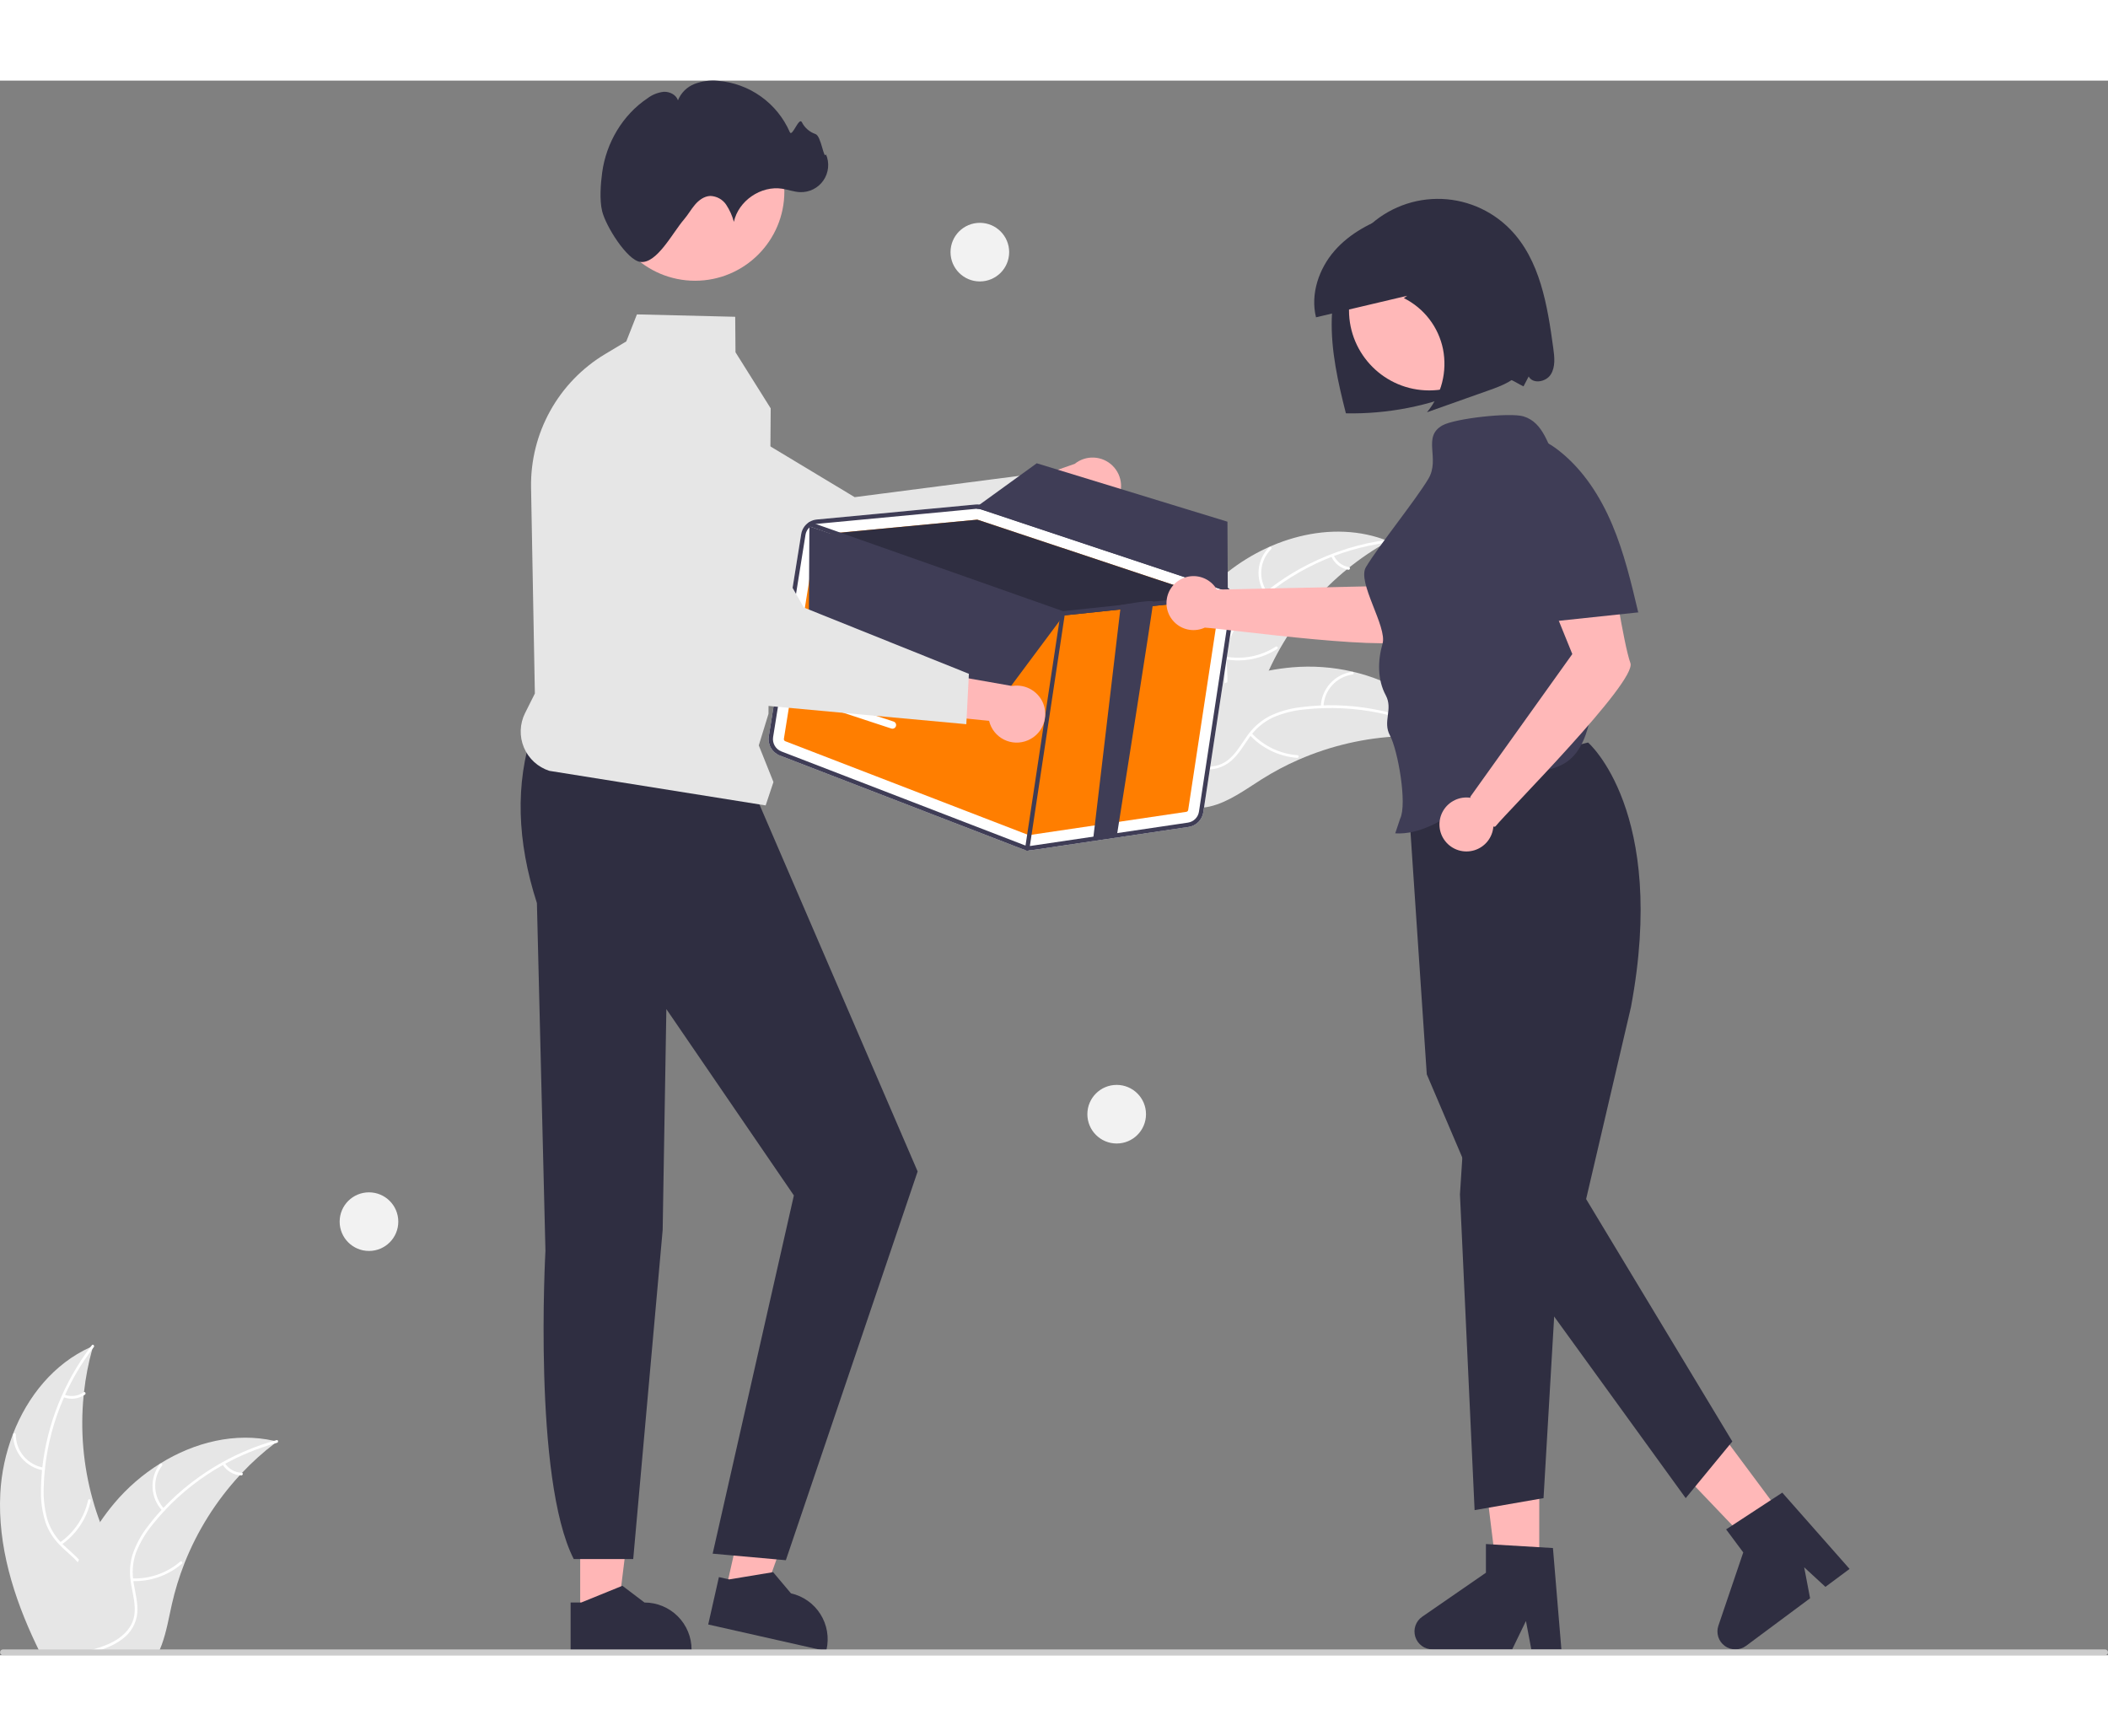                 <svg
                  width="238"
                  height="196"
                  viewBox="0 0 423 316"
                  fill="none"
                  xmlns="http://www.w3.org/2000/svg"
                >
                  <rect x="0" y="0" width="423" height="316" fill="#808080" stroke="none"/>
                  <g clip-path="url(#clip0_5914_46195)">
                    <path
                      d="M308.873 300.248H300.456L296.451 267.8H308.873V300.248Z"
                      fill="#FFB8B8"
                    />
                    <path
                      d="M313.315 314.823H307.279L306.202 309.127L303.443 314.823H287.434C286.667 314.823 285.92 314.578 285.302 314.124C284.684 313.669 284.227 313.029 283.999 312.297C283.77 311.565 283.782 310.779 284.032 310.054C284.283 309.329 284.758 308.702 285.39 308.267L298.173 299.442V293.684L311.62 294.486L313.315 314.823Z"
                      fill="#2F2E41"
                    />
                    <path
                      d="M358.876 289.631L352.122 294.651L329.536 271.002L339.504 263.593L358.876 289.631Z"
                      fill="#FFB8B8"
                    />
                    <path
                      d="M371.142 298.678L366.299 302.278L362.034 298.35L363.22 304.566L350.374 314.114C349.758 314.572 349.012 314.821 348.245 314.825C347.478 314.828 346.729 314.587 346.109 314.136C345.488 313.684 345.028 313.047 344.796 312.316C344.564 311.584 344.572 310.798 344.819 310.072L349.809 295.366L346.371 290.745L357.64 283.369L371.142 298.678Z"
                      fill="#2F2E41"
                    />
                    <path
                      d="M318.672 132.833C318.672 132.833 334.641 146.623 327.273 185.935L318.278 224.454L347.614 273.098L338.26 284.471L300.123 231.82L286.303 199.419L282.425 141.751L318.672 132.833Z"
                      fill="#2F2E41"
                    />
                    <path
                      d="M293.92 208.651L292.96 223.52L295.899 286.878L309.731 284.47L312.374 239.36L293.92 208.651Z"
                      fill="#2F2E41"
                    />
                    <path
                      d="M116.424 307.877L123.951 307.877L127.531 278.859L116.423 278.86L116.424 307.877Z"
                      fill="#FFB6B6"
                    />
                    <path
                      d="M114.504 305.421L116.623 305.421L124.894 302.059L129.327 305.42H129.327C131.833 305.42 134.235 306.415 136.007 308.186C137.778 309.956 138.773 312.358 138.774 314.862V315.169L114.504 315.169L114.504 305.421Z"
                      fill="#2F2E41"
                    />
                    <path
                      d="M145.591 303.136L152.933 304.793L162.821 277.277L151.985 274.831L145.591 303.136Z"
                      fill="#FFB6B6"
                    />
                    <path
                      d="M144.26 300.317L146.326 300.784L155.135 299.325L158.719 303.58L158.719 303.58C161.163 304.132 163.287 305.631 164.625 307.749C165.963 309.866 166.404 312.427 165.853 314.87L165.785 315.169L142.112 309.827L144.26 300.317Z"
                      fill="#2F2E41"
                    />
                    <path
                      d="M106.891 130.479C103.362 141.116 103.735 152.664 107.739 165.057L109.451 234.834C109.451 234.834 106.901 280.593 115.13 296.695H127.064L132.973 230.656L133.715 186.329L159.301 223.726L143.005 295.615L157.693 296.928L184.138 218.911L151.51 143.221L106.891 130.479Z"
                      fill="#2F2E41"
                    />
                    <path
                      d="M244.521 100.177C253.649 91.955 267.227 87.821 278.616 92.431C266.934 98.915 257.921 109.319 253.175 121.805C251.362 126.626 249.847 132.178 245.388 134.759C242.613 136.366 239.16 136.444 236.049 135.669C232.938 134.893 230.086 133.339 227.273 131.8L226.473 131.782C230.065 120.036 235.393 108.399 244.521 100.177Z"
                      fill="#E6E6E6"
                    />
                    <path
                      d="M278.553 92.681C268.466 93.984 259.046 98.43 251.631 105.389C250.008 106.859 248.627 108.575 247.539 110.474C246.539 112.359 246.062 114.477 246.158 116.608C246.207 118.597 246.488 120.626 246.053 122.592C245.815 123.595 245.368 124.537 244.74 125.355C244.113 126.173 243.32 126.85 242.412 127.34C240.183 128.621 237.627 129.025 235.113 129.333C232.322 129.674 229.418 129.985 227.002 131.55C226.71 131.74 226.432 131.275 226.725 131.085C230.928 128.363 236.247 129.354 240.766 127.537C242.875 126.689 244.741 125.201 245.402 122.951C245.979 120.983 245.691 118.891 245.624 116.878C245.5 114.8 245.887 112.724 246.751 110.83C247.739 108.881 249.052 107.115 250.632 105.606C254.137 102.153 258.163 99.272 262.563 97.069C267.571 94.527 272.977 92.859 278.548 92.139C278.892 92.095 278.895 92.637 278.553 92.681Z"
                      fill="white"
                    />
                    <path
                      d="M253.887 103.009C252.888 101.607 252.419 99.895 252.566 98.18C252.713 96.465 253.464 94.858 254.687 93.646C254.935 93.402 255.327 93.776 255.078 94.02C253.938 95.147 253.238 96.644 253.104 98.242C252.971 99.839 253.414 101.431 254.352 102.731C254.555 103.014 254.089 103.29 253.887 103.009Z"
                      fill="white"
                    />
                    <path
                      d="M246 115.603C249.466 116.217 253.037 115.502 255.999 113.602C256.293 113.413 256.57 113.878 256.277 114.067C253.19 116.039 249.473 116.775 245.867 116.128C245.524 116.066 245.658 115.541 246 115.603Z"
                      fill="white"
                    />
                    <path
                      d="M267.615 95.244C267.889 95.867 268.313 96.412 268.849 96.831C269.386 97.249 270.018 97.528 270.689 97.642C271.033 97.7 270.898 98.224 270.556 98.167C269.816 98.038 269.118 97.729 268.524 97.267C267.93 96.806 267.459 96.207 267.15 95.521C267.116 95.459 267.106 95.386 267.124 95.317C267.141 95.248 267.184 95.189 267.244 95.15C267.306 95.114 267.379 95.103 267.449 95.121C267.518 95.138 267.578 95.182 267.615 95.244Z"
                      fill="white"
                    />
                    <path
                      d="M291.158 132.081C290.942 132.052 290.726 132.022 290.507 131.995C287.601 131.61 284.669 131.461 281.739 131.55C281.512 131.553 281.283 131.56 281.057 131.57C274 131.86 267.059 133.457 260.586 136.28C258.011 137.405 255.525 138.725 253.151 140.228C249.872 142.303 246.482 144.814 242.816 145.66C242.435 145.753 242.048 145.822 241.658 145.866L226.512 132.759C226.493 132.712 226.47 132.668 226.451 132.621L225.822 132.125C225.939 132.039 226.062 131.952 226.179 131.866C226.247 131.816 226.318 131.769 226.386 131.719C226.432 131.686 226.478 131.654 226.518 131.622C226.534 131.611 226.549 131.6 226.561 131.593C226.601 131.561 226.642 131.535 226.679 131.507C227.366 131.02 228.058 130.537 228.755 130.058C228.758 130.055 228.758 130.055 228.764 130.054C234.039 126.356 239.734 123.296 245.73 120.939C245.91 120.871 246.093 120.8 246.279 120.738C248.98 119.734 251.757 118.953 254.585 118.402C256.134 118.105 257.698 117.887 259.269 117.748C263.33 117.397 267.42 117.687 271.391 118.606C279.307 120.441 286.547 124.785 290.835 131.561C290.945 131.734 291.051 131.905 291.158 132.081Z"
                      fill="#E6E6E6"
                    />
                    <path
                      d="M290.957 132.244C282.119 127.214 271.919 125.096 261.807 126.19C259.626 126.387 257.49 126.926 255.477 127.788C253.543 128.691 251.886 130.095 250.679 131.854C249.52 133.472 248.523 135.261 246.991 136.569C246.196 137.227 245.272 137.71 244.278 137.985C243.285 138.261 242.244 138.324 241.224 138.169C238.673 137.851 236.388 136.635 234.196 135.368C231.762 133.961 229.255 132.462 226.384 132.257C226.036 132.233 226.095 131.694 226.442 131.719C231.438 132.075 235.088 136.067 239.791 137.336C241.986 137.928 244.372 137.863 246.254 136.464C247.901 135.24 248.931 133.397 250.09 131.748C251.243 130.015 252.803 128.59 254.633 127.598C256.596 126.636 258.708 126.016 260.879 125.763C265.757 125.114 270.707 125.237 275.548 126.126C281.077 127.11 286.398 129.032 291.279 131.809C291.581 131.981 291.257 132.415 290.957 132.244Z"
                      fill="white"
                    />
                    <path
                      d="M265.042 125.646C265.089 123.925 265.746 122.277 266.896 120.996C268.046 119.715 269.615 118.884 271.321 118.652C271.666 118.606 271.754 119.141 271.408 119.187C269.819 119.4 268.358 120.174 267.289 121.369C266.221 122.564 265.615 124.102 265.581 125.704C265.573 126.052 265.035 125.992 265.042 125.646Z"
                      fill="white"
                    />
                    <path
                      d="M251.158 130.957C253.556 133.533 256.838 135.111 260.348 135.376C260.696 135.402 260.637 135.94 260.29 135.915C256.637 135.632 253.226 133.982 250.737 131.296C250.499 131.04 250.923 130.702 251.158 130.957Z"
                      fill="white"
                    />
                    <path
                      d="M280.681 127.708C280.524 128.37 280.534 129.061 280.71 129.718C280.887 130.375 281.223 130.978 281.69 131.473C281.93 131.726 281.507 132.064 281.268 131.812C280.755 131.263 280.384 130.597 280.188 129.871C279.991 129.145 279.976 128.383 280.143 127.65C280.152 127.58 280.189 127.516 280.244 127.471C280.3 127.426 280.37 127.405 280.441 127.41C280.512 127.418 280.577 127.454 280.622 127.51C280.667 127.566 280.688 127.637 280.681 127.708Z"
                      fill="white"
                    />
                    <path
                      d="M25.14 307.35C24.429 310.016 22.561 312.236 20.306 313.853C19.938 314.118 19.56 314.363 19.178 314.593C19.06 314.662 18.943 314.736 18.82 314.799C18.688 314.878 18.555 314.951 18.423 315.02H7.817C7.626 314.633 7.44 314.241 7.253 313.853C2.708 304.306 -0.484 294.005 0.06 283.512C0.276 279.442 1.132 275.432 2.595 271.628C5.508 264.046 10.823 257.484 18.134 254.181C18.315 254.097 18.506 254.014 18.692 253.936C18.634 254.146 18.575 254.352 18.516 254.563C17.732 257.387 17.177 260.27 16.859 263.183C16.829 263.409 16.805 263.634 16.785 263.865C16.089 270.891 16.707 277.986 18.609 284.786C18.614 284.801 18.619 284.821 18.624 284.835C19.041 286.34 19.524 287.822 20.075 289.28C20.507 290.432 20.973 291.569 21.483 292.687C23.61 297.377 26.464 302.376 25.14 307.35Z"
                      fill="#E6E6E6"
                    />
                    <path
                      d="M18.825 254.156C18.722 254.293 18.619 254.425 18.516 254.563C16.362 257.415 14.534 260.499 13.064 263.757C12.985 263.918 12.912 264.08 12.848 264.247C10.834 268.796 9.54 273.63 9.014 278.577C9.008 278.611 9.005 278.645 9.004 278.68C8.881 279.836 8.808 281.003 8.778 282.169C8.669 284.355 8.906 286.545 9.479 288.658C10.002 290.383 10.919 291.963 12.156 293.274C12.279 293.407 12.402 293.539 12.534 293.666C12.632 293.769 12.74 293.872 12.843 293.97C13.833 294.916 14.917 295.793 15.849 296.808C16.276 297.263 16.661 297.755 17.001 298.278C17.543 299.155 17.893 300.137 18.028 301.159C18.163 302.181 18.081 303.22 17.785 304.208C17.119 306.688 15.594 308.781 14.034 310.775C13.255 311.775 12.451 312.785 11.755 313.853C11.499 314.235 11.264 314.622 11.049 315.019H10.431C10.637 314.622 10.862 314.235 11.107 313.853C12.897 311.035 15.442 308.614 16.761 305.512C17.653 303.419 17.923 301.047 16.795 298.994C16.465 298.397 16.064 297.84 15.604 297.337C14.706 296.323 13.632 295.455 12.657 294.539C12.412 294.308 12.171 294.073 11.941 293.828C10.719 292.587 9.776 291.1 9.175 289.466C8.495 287.391 8.173 285.215 8.224 283.032C8.224 281.64 8.298 280.238 8.435 278.846C8.45 278.67 8.469 278.488 8.489 278.307C9.492 269.549 12.822 261.218 18.134 254.18C18.232 254.043 18.335 253.911 18.438 253.778C18.648 253.504 19.036 253.886 18.825 254.156Z"
                      fill="white"
                    />
                    <path
                      d="M8.687 278.893C6.989 278.608 5.447 277.728 4.337 276.412C3.228 275.096 2.622 273.428 2.629 271.707C2.63 271.637 2.659 271.569 2.708 271.52C2.757 271.47 2.824 271.441 2.895 271.44C2.965 271.438 3.033 271.464 3.084 271.511C3.136 271.559 3.167 271.625 3.171 271.695C3.162 273.298 3.726 274.851 4.761 276.075C5.797 277.298 7.236 278.112 8.819 278.368C9.163 278.424 9.029 278.948 8.687 278.893Z"
                      fill="white"
                    />
                    <path
                      d="M12.021 293.373C14.906 291.358 16.925 288.329 17.675 284.891C17.75 284.55 18.274 284.683 18.201 285.023C17.413 288.599 15.305 291.747 12.298 293.838C12.011 294.037 11.735 293.571 12.021 293.373Z"
                      fill="white"
                    />
                    <path
                      d="M12.901 263.7C13.536 263.947 14.221 264.033 14.897 263.95C15.572 263.867 16.216 263.617 16.772 263.224C17.056 263.021 17.332 263.487 17.049 263.689C16.434 264.12 15.722 264.395 14.976 264.489C14.23 264.582 13.472 264.492 12.769 264.225C12.701 264.205 12.642 264.16 12.606 264.099C12.569 264.038 12.557 263.966 12.573 263.896C12.591 263.827 12.635 263.767 12.697 263.731C12.758 263.694 12.832 263.683 12.901 263.7Z"
                      fill="white"
                    />
                    <path
                      d="M55.609 273.108C55.437 273.24 55.261 273.373 55.089 273.51C52.761 275.291 50.582 277.257 48.573 279.391C48.416 279.553 48.259 279.719 48.107 279.886L48.102 279.891C43.338 285.06 39.571 291.065 36.991 297.603L36.977 297.647C36.972 297.661 36.967 297.671 36.962 297.686C35.939 300.303 35.115 302.993 34.495 305.733C33.897 308.409 33.407 311.276 32.471 313.854C32.328 314.251 32.171 314.643 32.005 315.02H10.205C10.279 314.633 10.357 314.241 10.435 313.854C11.544 308.175 13.278 302.636 15.604 297.338C15.682 297.161 15.76 296.985 15.849 296.809C17.049 294.191 18.461 291.675 20.07 289.286L20.071 289.284L20.072 289.282L20.073 289.281L20.075 289.281C20.959 287.977 21.908 286.72 22.919 285.512C25.541 282.394 28.639 279.708 32.098 277.553C32.117 277.538 32.142 277.529 32.162 277.514C39.046 273.245 47.205 271.212 55.005 272.971H55.011C55.212 273.015 55.408 273.059 55.609 273.108Z"
                      fill="#E6E6E6"
                    />
                    <path
                      d="M55.584 273.367C55.417 273.411 55.251 273.46 55.089 273.509C51.653 274.491 48.336 275.85 45.199 277.562C45.042 277.646 44.885 277.734 44.728 277.822C40.394 280.24 36.459 283.313 33.064 286.933C33.061 286.935 33.059 286.939 33.059 286.943C33.02 286.982 32.975 287.026 32.941 287.065C32.157 287.908 31.402 288.785 30.686 289.687C29.285 291.368 28.157 293.259 27.342 295.289C26.719 296.981 26.499 298.795 26.699 300.587C26.714 300.768 26.739 300.944 26.763 301.126C26.783 301.268 26.802 301.41 26.827 301.557C27.151 303.522 27.709 305.492 27.553 307.497C27.457 308.524 27.145 309.519 26.637 310.417C26.129 311.315 25.437 312.095 24.606 312.706C24.041 313.143 23.437 313.527 22.801 313.853C21.893 314.321 20.947 314.711 19.972 315.02H18.045C18.305 314.946 18.56 314.873 18.82 314.799C19.742 314.539 20.648 314.223 21.532 313.853C22.036 313.642 22.528 313.4 23.002 313.128C24.974 311.996 26.616 310.261 26.959 307.943C27.258 305.914 26.68 303.885 26.337 301.9C26.278 301.557 26.224 301.219 26.194 300.881C25.96 299.162 26.102 297.413 26.611 295.754C27.317 293.686 28.371 291.753 29.73 290.04C30.57 288.925 31.467 287.853 32.417 286.83C32.534 286.698 32.657 286.565 32.784 286.433C36.251 282.788 40.254 279.692 44.655 277.254H44.66C47.932 275.433 51.404 273.996 55.006 272.97H55.011C55.172 272.921 55.339 272.872 55.501 272.828C55.839 272.74 55.917 273.274 55.584 273.367Z"
                      fill="white"
                    />
                    <path
                      d="M32.59 287.016C31.406 285.766 30.705 284.137 30.612 282.418C30.519 280.699 31.04 279.003 32.082 277.633C32.294 277.357 32.734 277.673 32.522 277.95C31.549 279.224 31.063 280.803 31.153 282.404C31.243 284.004 31.903 285.52 33.012 286.677C33.253 286.928 32.83 287.266 32.59 287.016Z"
                      fill="white"
                    />
                    <path
                      d="M26.53 300.583C30.048 300.71 33.484 299.507 36.154 297.214C36.419 296.986 36.758 297.408 36.494 297.635C33.711 300.017 30.132 301.262 26.471 301.122C26.123 301.108 26.183 300.57 26.53 300.583Z"
                      fill="white"
                    />
                    <path
                      d="M45.107 277.421C45.465 278 45.96 278.481 46.55 278.821C47.139 279.161 47.804 279.35 48.484 279.37C48.833 279.379 48.773 279.917 48.426 279.908C47.675 279.882 46.941 279.673 46.289 279.299C45.636 278.924 45.086 278.396 44.685 277.76C44.643 277.703 44.623 277.632 44.631 277.562C44.638 277.491 44.673 277.426 44.727 277.38C44.783 277.335 44.854 277.314 44.925 277.322C44.997 277.33 45.062 277.365 45.107 277.421Z"
                      fill="white"
                    />
                    <path
                      d="M223.773 84.849C223.27 85.51 222.628 86.053 221.892 86.44C221.156 86.827 220.344 87.047 219.513 87.087C218.683 87.126 217.854 86.982 217.085 86.667C216.315 86.351 215.625 85.87 215.062 85.259L196.527 93.316L198.333 82.975L215.656 76.909C216.747 76.031 218.121 75.584 219.519 75.651C220.918 75.719 222.243 76.297 223.243 77.275C224.244 78.254 224.85 79.565 224.948 80.961C225.045 82.357 224.627 83.74 223.773 84.849Z"
                      fill="#FFB8B8"
                    />
                    <path
                      d="M211.405 88.077L168.356 107.244L168.264 107.211L119.199 89.735C115.544 87.826 112.758 84.592 111.41 80.697C110.063 76.801 110.256 72.538 111.951 68.781C112.89 66.705 114.259 64.851 115.967 63.342C117.674 61.832 119.683 60.702 121.859 60.024C124.036 59.346 126.331 59.137 128.594 59.41C130.857 59.683 133.037 60.432 134.99 61.608L171.503 83.593L206.91 79.006L211.405 88.077Z"
                      fill="#E6E6E6"
                    />
                    <path
                      d="M423 315.417C423 315.494 422.985 315.57 422.956 315.641C422.927 315.711 422.884 315.776 422.83 315.83C422.775 315.884 422.711 315.927 422.64 315.956C422.569 315.986 422.493 316.001 422.417 316H0.6C0.445 316 0.297 315.939 0.187 315.83C0.078 315.72 0.016 315.572 0.016 315.417C0.016 315.263 0.078 315.114 0.187 315.005C0.297 314.895 0.445 314.834 0.6 314.834H422.417C422.493 314.834 422.569 314.849 422.64 314.878C422.711 314.907 422.775 314.95 422.83 315.004C422.884 315.059 422.927 315.123 422.956 315.194C422.985 315.265 423 315.341 423 315.417Z"
                      fill="#CCCCCC"
                    />
                    <path
                      d="M153.638 145.456L110.242 138.518C109.104 138.153 108.058 137.547 107.177 136.741C106.295 135.934 105.599 134.947 105.135 133.846C104.671 132.745 104.451 131.557 104.49 130.363C104.529 129.169 104.826 127.998 105.361 126.929L107.329 122.995L106.564 81.658C106.472 76.281 107.798 70.974 110.41 66.272C113.021 61.57 116.825 57.639 121.439 54.873L125.671 52.343L127.81 46.915L147.53 47.396L147.588 54.515L154.65 65.772L154.65 65.819L154.207 127.086L152.26 133.409L155.203 140.763L153.638 145.456Z"
                      fill="#E6E6E6"
                    />
                    <path
                      d="M139.476 40.164C149.372 40.164 157.394 32.146 157.394 22.255C157.394 12.363 149.372 4.345 139.476 4.345C129.58 4.345 121.557 12.363 121.557 22.255C121.557 32.146 129.58 40.164 139.476 40.164Z"
                      fill="#FFB8B8"
                    />
                    <path
                      d="M120.817 26.159C120.283 23.909 120.528 20.742 120.83 18.476C121.622 12.536 124.923 6.888 129.937 3.543C130.888 2.821 132.018 2.373 133.205 2.245C134.391 2.196 135.677 2.83 136.041 3.96C136.34 3.214 136.789 2.538 137.359 1.973C137.93 1.407 138.61 0.964 139.358 0.672C140.862 0.096 142.479 -0.121 144.081 0.036C147.186 0.292 150.164 1.383 152.699 3.194C155.234 5.005 157.231 7.469 158.478 10.323C158.956 11.459 160.293 7.262 160.9 8.335C161.457 9.451 162.429 10.305 163.608 10.714C164.796 11.045 165.279 15.938 165.746 14.797C166.109 15.641 166.253 16.562 166.163 17.475C166.074 18.389 165.755 19.265 165.236 20.022C164.716 20.779 164.014 21.392 163.193 21.805C162.373 22.218 161.462 22.416 160.544 22.382C159.335 22.336 158.178 21.892 156.983 21.7C152.71 21.016 148.177 24.113 147.264 28.341C146.937 27.119 146.414 25.957 145.716 24.9C145.362 24.375 144.888 23.942 144.332 23.637C143.777 23.332 143.156 23.164 142.523 23.146C141.307 23.192 140.238 23.986 139.449 24.912C138.661 25.838 138.068 26.918 137.274 27.839C134.942 30.541 131.788 36.842 128.465 36.382C125.843 36.02 121.547 29.232 120.817 26.159Z"
                      fill="#2F2E41"
                    />
                    <path
                      d="M247.79 105.143C247.915 104.326 247.747 103.492 247.316 102.787C246.884 102.083 246.217 101.554 245.433 101.294L197.179 85.23C196.716 85.076 196.226 85.019 195.741 85.065L183.646 86.209L176.706 86.867L163.9 88.076C163.126 88.15 162.4 88.478 161.833 89.01C161.267 89.541 160.893 90.245 160.77 91.012L154.267 131.609C154.144 132.401 154.295 133.211 154.695 133.906C155.095 134.6 155.72 135.138 156.466 135.43L205.224 154.241C205.453 154.33 205.69 154.394 205.933 154.432C206.286 154.489 206.646 154.492 207 154.44L238.505 149.772C239.249 149.665 239.937 149.321 240.469 148.791C241.001 148.262 241.348 147.575 241.459 146.832L247.79 105.143Z"
                      fill="white"
                    />
                    <path
                      d="M157.572 132.57L206.329 151.38C206.4 151.408 206.477 151.418 206.553 151.407L238.055 146.74C238.148 146.727 238.235 146.684 238.301 146.618C238.368 146.551 238.411 146.465 238.425 146.372L244.759 104.682C244.774 104.58 244.752 104.476 244.699 104.388C244.645 104.301 244.563 104.234 244.466 104.201L244.141 104.091L196.209 88.141C196.187 88.133 196.164 88.127 196.141 88.124C196.104 88.118 196.066 88.116 196.029 88.118L166.529 90.909L164.188 91.128C164.092 91.138 164.002 91.18 163.931 91.246C163.861 91.312 163.814 91.4 163.798 91.495L157.297 132.091C157.281 132.19 157.3 132.291 157.35 132.379C157.4 132.466 157.478 132.533 157.572 132.57Z"
                      fill="#FF7E00"
                    />
                    <path
                      d="M166.529 90.909L196.029 88.118C196.066 88.116 196.104 88.118 196.141 88.124C196.164 88.127 196.187 88.133 196.209 88.141L244.141 104.091L231.497 105.429L226.766 105.927L213.301 107.349C213.262 107.351 213.222 107.35 213.183 107.347C213.159 107.34 213.135 107.333 213.106 107.325L166.529 90.909Z"
                      fill="#2F2E41"
                    />
                    <path
                      d="M156.465 135.433L205.223 154.243C205.452 154.332 205.691 154.394 205.934 154.429C206.287 154.488 206.647 154.492 207.002 154.443L238.503 149.776C239.247 149.668 239.935 149.323 240.468 148.793C241 148.263 241.348 147.576 241.459 146.833L247.789 105.143C247.882 104.528 247.812 103.9 247.584 103.322C247.552 103.245 247.52 103.168 247.482 103.095C247.231 102.567 246.849 102.112 246.372 101.773C246.085 101.567 245.768 101.406 245.433 101.295L245.376 101.274L197.181 85.23C196.985 85.167 196.783 85.119 196.58 85.084C196.301 85.045 196.019 85.039 195.739 85.068L183.646 86.207L176.707 86.869L163.898 88.078C163.374 88.126 162.868 88.293 162.418 88.566C162.383 88.583 162.35 88.603 162.319 88.626C162.297 88.64 162.275 88.656 162.255 88.674C161.862 88.942 161.528 89.287 161.273 89.689C161.018 90.09 160.847 90.539 160.771 91.008L154.265 131.609C154.142 132.401 154.293 133.212 154.693 133.907C155.093 134.602 155.718 135.14 156.465 135.433ZM161.634 91.15C161.713 90.663 161.929 90.209 162.257 89.841C162.356 89.722 162.467 89.614 162.588 89.518C162.919 89.251 163.31 89.068 163.728 88.987C163.81 88.97 163.893 88.958 163.977 88.951L185.544 86.915L195.823 85.937C195.893 85.929 195.957 85.93 196.021 85.927C196.177 85.924 196.333 85.935 196.486 85.961C196.627 85.98 196.766 86.013 196.9 86.06L245.152 102.124C245.19 102.138 245.223 102.151 245.261 102.164C245.7 102.327 246.085 102.608 246.376 102.975C246.605 103.256 246.773 103.582 246.867 103.932C246.962 104.282 246.982 104.648 246.925 105.006L240.59 146.701C240.507 147.257 240.247 147.772 239.849 148.169C239.451 148.566 238.936 148.825 238.379 148.907L206.873 153.574C206.422 153.638 205.962 153.586 205.538 153.422L156.78 134.616C156.221 134.396 155.754 133.992 155.454 133.472C155.155 132.951 155.042 132.344 155.133 131.751L161.634 91.15Z"
                      fill="#3F3D56"
                    />
                    <path
                      d="M162.15 88.895C162.176 88.822 162.222 88.756 162.282 88.706C162.302 88.69 162.323 88.676 162.345 88.663C162.366 88.655 162.386 88.642 162.407 88.634C162.505 88.595 162.614 88.593 162.713 88.629L163.728 88.987L213.307 106.468L224.91 105.243L231.403 104.558L245.147 103.104L246.376 102.975L246.615 102.949C246.718 102.939 246.821 102.966 246.906 103.025C246.991 103.083 247.053 103.17 247.081 103.269C247.088 103.292 247.092 103.315 247.094 103.339C247.105 103.433 247.084 103.529 247.035 103.61C246.986 103.692 246.913 103.755 246.825 103.791C246.786 103.807 246.745 103.818 246.703 103.824L245.032 103.999L231.498 105.429L226.766 105.927L213.301 107.349C213.262 107.351 213.223 107.35 213.183 107.347C213.159 107.34 213.135 107.333 213.107 107.325L162.588 89.518L162.417 89.458C162.378 89.445 162.341 89.424 162.309 89.398C162.233 89.342 162.176 89.263 162.148 89.173C162.119 89.082 162.12 88.985 162.15 88.895Z"
                      fill="#3F3D56"
                    />
                    <path
                      d="M206.067 154.557C205.953 154.539 205.85 154.476 205.782 154.383C205.714 154.29 205.685 154.173 205.703 154.059L212.821 106.847C212.838 106.732 212.9 106.629 212.994 106.56C213.087 106.491 213.204 106.462 213.319 106.479L213.323 106.48C213.437 106.498 213.54 106.561 213.608 106.654C213.676 106.747 213.704 106.864 213.687 106.978L206.569 154.19C206.552 154.305 206.49 154.408 206.396 154.477C206.303 154.546 206.186 154.575 206.071 154.558L206.067 154.557Z"
                      fill="#3F3D56"
                    />
                    <path
                      d="M224.109 151.562L219.375 152.061L224.912 105.241C224.912 105.241 231.235 104.097 231.404 104.556C231.508 104.83 224.154 151.262 224.109 151.562Z"
                      fill="#3F3D56"
                    />
                    <path
                      d="M162.418 89.457L162.291 110.809L200.107 125.211L213.688 106.978L162.418 89.457Z"
                      fill="#3F3D56"
                    />
                    <path
                      d="M246.377 102.976C246.061 102.579 245.635 102.283 245.153 102.125L196.903 86.061C196.767 86.016 196.628 85.982 196.487 85.96C196.333 85.933 196.177 85.922 196.021 85.925L196.099 85.436L196.582 85.087L208.04 76.795L246.305 88.516L246.371 101.774L246.377 102.976Z"
                      fill="#3F3D56"
                    />
                    <path
                      d="M164.346 123.733C164.4 123.738 164.453 123.749 164.505 123.766L179.31 128.626C179.495 128.687 179.649 128.819 179.737 128.993C179.825 129.167 179.84 129.369 179.779 129.554C179.719 129.739 179.587 129.893 179.413 129.981C179.238 130.069 179.037 130.084 178.851 130.023L164.047 125.163C163.875 125.107 163.73 124.989 163.639 124.833C163.549 124.676 163.519 124.492 163.556 124.315C163.593 124.138 163.694 123.98 163.84 123.873C163.985 123.766 164.165 123.716 164.346 123.733Z"
                      fill="white"
                    />
                    <path
                      d="M224.077 213.303C227.327 213.303 229.961 210.67 229.961 207.422C229.961 204.174 227.327 201.541 224.077 201.541C220.828 201.541 218.194 204.174 218.194 207.422C218.194 210.67 220.828 213.303 224.077 213.303Z"
                      fill="#F2F2F2"
                    />
                    <path
                      d="M74.04 234.867C77.289 234.867 79.924 232.234 79.924 228.986C79.924 225.738 77.289 223.104 74.04 223.104C70.79 223.104 68.156 225.738 68.156 228.986C68.156 232.234 70.79 234.867 74.04 234.867Z"
                      fill="#F2F2F2"
                    />
                    <path
                      d="M196.62 40.303C199.869 40.303 202.503 37.67 202.503 34.422C202.503 31.174 199.869 28.541 196.62 28.541C193.37 28.541 190.736 31.174 190.736 34.422C190.736 37.67 193.37 40.303 196.62 40.303Z"
                      fill="#F2F2F2"
                    />
                    <path
                      d="M206.273 132.382C205.511 132.713 204.685 132.873 203.854 132.851C203.022 132.829 202.206 132.624 201.463 132.252C200.719 131.881 200.066 131.35 199.55 130.699C199.033 130.048 198.666 129.291 198.474 128.483L178.365 126.452L184.999 118.313L203.078 121.49C204.458 121.257 205.876 121.538 207.062 122.281C208.249 123.023 209.122 124.174 209.516 125.517C209.91 126.86 209.797 128.3 209.2 129.566C208.602 130.831 207.561 131.833 206.273 132.382Z"
                      fill="#FFB8B8"
                    />
                    <path
                      d="M193.905 129.154L146.977 124.832L146.913 124.758L112.664 85.534C110.41 82.082 109.561 77.9 110.291 73.843C111.022 69.787 113.276 66.163 116.593 63.713C118.428 62.361 120.528 61.413 122.756 60.931C124.984 60.45 127.289 60.445 129.519 60.917C131.749 61.39 133.854 62.329 135.695 63.674C137.535 65.018 139.07 66.737 140.198 68.716L161.293 105.74L194.422 119.044L193.905 129.154Z"
                      fill="#E6E6E6"
                    />
                    <path
                      d="M311.691 53.721C310.526 45.177 309.064 36.004 303.035 29.836C301.122 27.879 298.832 26.329 296.304 25.281C293.775 24.232 291.061 23.706 288.323 23.735C285.586 23.763 282.883 24.345 280.377 25.446C277.871 26.546 275.614 28.143 273.741 30.139C269.353 34.819 267.415 41.39 267.237 47.802C267.06 54.214 268.488 60.554 270.073 66.77C278.461 66.937 286.786 65.299 294.484 61.967C296.409 61.132 298.303 60.188 300.337 59.67C302.371 59.153 303.821 60.455 305.713 61.363L306.751 59.375C307.601 60.957 310.234 60.488 311.188 58.968C312.143 57.447 311.934 55.5 311.691 53.721Z"
                      fill="#2F2E41"
                    />
                    <path
                      d="M278.444 101.411L244.183 102.143C243.657 101.234 242.877 100.497 241.94 100.023C241.003 99.548 239.948 99.356 238.903 99.47C237.859 99.584 236.87 99.999 236.057 100.664C235.244 101.33 234.642 102.217 234.324 103.218C234.007 104.219 233.987 105.291 234.268 106.303C234.548 107.315 235.117 108.223 235.905 108.918C236.693 109.613 237.666 110.064 238.705 110.216C239.745 110.368 240.806 110.215 241.761 109.776C246.305 110.034 281.855 115.077 283.976 111.827C286.129 108.528 297.619 96.886 297.619 96.886L288.787 84.318L278.444 101.411Z"
                      fill="#FFB8B8"
                    />
                    <path
                      d="M286.793 62.175C295.683 62.175 302.89 54.972 302.89 46.086C302.89 37.2 295.683 29.996 286.793 29.996C277.903 29.996 270.696 37.2 270.696 46.086C270.696 54.972 277.903 62.175 286.793 62.175Z"
                      fill="#FFB8B8"
                    />
                    <path
                      d="M312.575 77.043C310.678 73.269 309.757 68.607 305.713 67.384C302.982 66.558 291.936 67.796 289.447 69.191C285.307 71.51 289.059 75.857 286.616 79.924C283.961 84.346 276.745 93.22 274.09 97.642C272.265 100.682 278.413 109.605 277.426 113.01C276.439 116.416 276.392 120.238 278.073 123.359C279.578 126.154 277.401 128.625 278.914 131.415C280.488 134.316 282.419 145.163 280.955 148.121L279.974 151.061C289.705 151.633 297.888 140.013 307.558 138.789C309.96 138.485 312.455 138.088 314.434 136.694C317.349 134.641 318.502 130.916 319.222 127.425C322.689 110.36 320.35 92.626 312.575 77.043Z"
                      fill="#3F3D56"
                    />
                    <path
                      d="M327.165 116.888C325.81 113.19 323.356 97.021 323.356 97.021L307.997 96.571L315.506 115.083L295.015 143.754C295.015 143.754 295.053 143.817 295.122 143.929C294.045 143.757 292.941 143.913 291.954 144.378C290.967 144.843 290.143 145.595 289.591 146.535C289.038 147.476 288.783 148.561 288.858 149.649C288.932 150.737 289.334 151.777 290.01 152.633C290.686 153.489 291.605 154.121 292.646 154.447C293.688 154.773 294.803 154.776 295.847 154.458C296.89 154.139 297.813 153.513 298.495 152.662C299.177 151.81 299.585 150.773 299.667 149.685C299.743 149.729 299.831 149.744 299.917 149.73C300.003 149.715 300.081 149.671 300.137 149.605C302.417 146.745 328.521 120.586 327.165 116.888Z"
                      fill="#FFB8B8"
                    />
                    <path
                      d="M328.727 106.677C327.317 100.73 325.897 94.75 323.52 89.119C321.143 83.488 317.741 78.169 312.955 74.365C311.425 73.148 309.715 72.075 307.797 71.697C305.879 71.319 303.718 71.742 302.371 73.158C300.215 75.424 300.864 79.061 301.654 82.086C303.985 91.006 306.317 99.926 308.648 108.846C315.379 108.132 322.111 107.419 328.843 106.706L328.727 106.677Z"
                      fill="#3F3D56"
                    />
                    <path
                      d="M306.518 48.317C305.925 44.425 305.305 40.5 303.913 36.835C302.52 33.17 300.275 29.737 297.055 27.661C291.956 24.374 285.355 25.008 279.638 26.899C275.218 28.361 270.902 30.584 267.785 34.157C264.667 37.73 262.916 42.828 264.076 47.5C270.173 46.06 276.271 44.62 282.369 43.18L281.701 43.651C283.704 44.649 285.452 46.09 286.814 47.864C288.176 49.638 289.116 51.699 289.562 53.891C289.998 56.108 289.935 58.396 289.378 60.587C288.822 62.777 287.785 64.817 286.342 66.558C290.501 65.084 294.66 63.609 298.819 62.135C301.386 61.224 304.133 60.176 305.655 57.841C307.42 55.134 307.01 51.547 306.518 48.317Z"
                      fill="#2F2E41"
                    />
                  </g>
                  <defs>
                    <clipPath id="clip0_5914_46195">
                      <rect width="423" height="316" fill="white" />
                    </clipPath>
                  </defs>
                </svg>